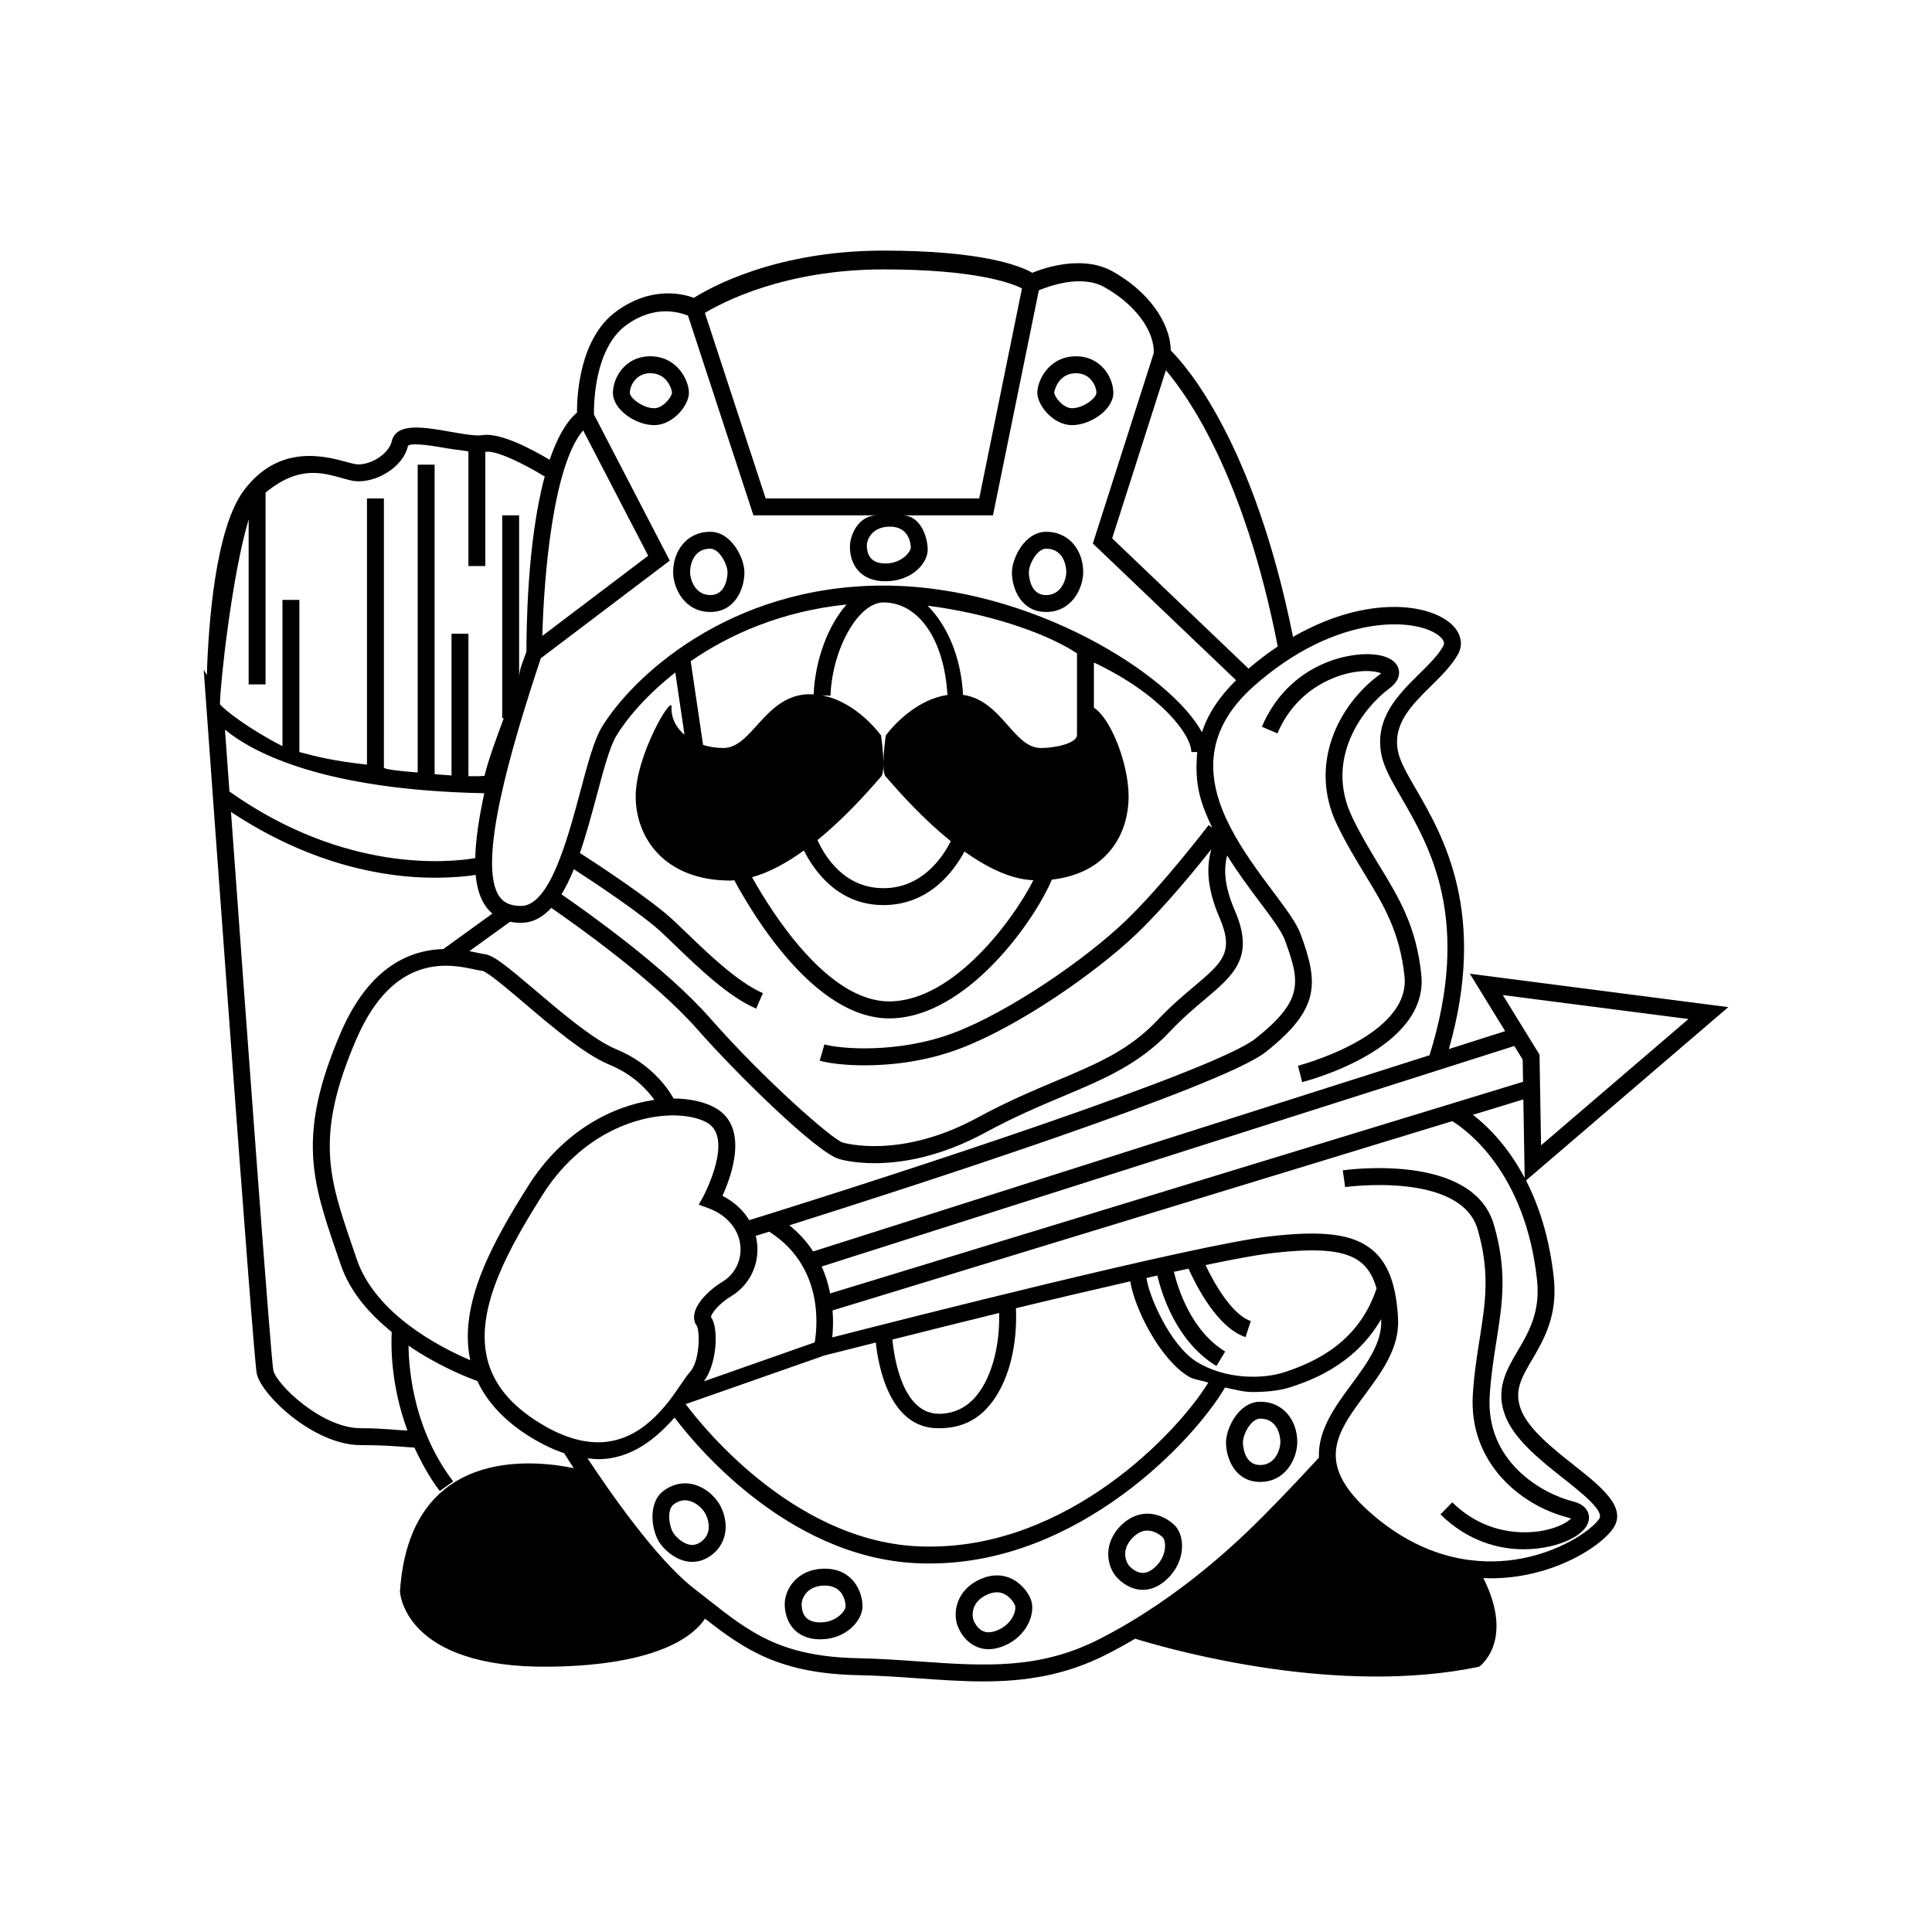 <svg width="640" height="640" xmlns="http://www.w3.org/2000/svg" version="1.1">

 <g>
  <title>Layer 1</title>
  <g id="svg_78">
   <path id="svg_25" d="m521.4,485.365c-7.043,-5.578 -15.023,-11.898 -17.527,-18.344c-2.43,-6.242 0.129,-10.605 3.668,-16.633c3.801,-6.481 8.527,-14.543 7.18,-27.055c-1.457,-13.473 -4.988,-24.062 -9.207,-32.289l67.008,-57.418l-85.617,-11.07l11.703,19.023l-18.648,5.938c12.812,-44.941 -1.855,-70.469 -10.797,-85.914c-2.918,-5.039 -5.441,-9.391 -6.086,-12.801c-1.715,-9.023 4.441,-15.102 10.953,-21.539c3.32,-3.277 6.742,-6.664 8.898,-10.426c2.016,-3.535 0.984,-7.582 -2.699,-10.574c-8.438,-6.856 -28.984,-8.488 -51.895,4.723c-12.945,-64.477 -35.449,-89.887 -40.512,-94.898c-0.117,-9.387 -7.676,-19.75 -19.266,-26.188c-9.852,-5.473 -22.328,-1.266 -26.594,0.465c-4.043,-2.312 -16.605,-7.348 -49.32,-7.348c-35.559,0 -57.309,12.188 -62.781,15.652c-3.859,-1.434 -14.172,-3.914 -25.672,4.457c-12.266,8.914 -13.082,28.023 -13.055,33.543c-3.812,3.258 -6.754,8.895 -9.062,15.641c-5.606,-3.344 -16.477,-9.207 -22.371,-8.148c-1.992,0.352 -6.492,-0.43 -10.449,-1.125c-8.859,-1.562 -18.004,-3.164 -19.48,3.148c-1.055,4.508 -7.695,8.176 -11.84,7.594c-0.785,-0.105 -1.824,-0.398 -3.07,-0.734c-7.293,-1.973 -22.469,-6.066 -34.066,9.398c-9.52,12.695 -11.766,44.547 -12.281,61.219l-1.035,-1.855l0.902,12.516c0.629,8.793 15.445,214.48 16.656,220.63c1.367,7.004 18.867,23.766 34.465,23.766l0.371,0c9.559,0 14.93,0.746 17.414,0.801c2.152,4.664 4.894,9.816 8.391,14.402l4.453,-3.18c-12.773,-16.754 -14.684,-35.945 -14.801,-44.98c9.832,6.746 19.531,10.555 22.812,11.727c3.328,7.168 9.25,13.453 17.754,18.672c3.731,2.289 7.387,4.019 10.965,5.219c0.605,0.957 1.719,2.703 3.207,4.973c-13.164,-2.754 -54.398,-7.461 -57.574,40.84c0,0 0.969,25.508 49.609,24.922c37.078,-0.453 48.223,-10.949 51.438,-15.922c13.184,10.309 24.773,18.199 50.742,18.723c6.883,0.133 13.535,0.605 19.977,1.059c7.242,0.508 14.348,1.012 21.414,1.012c13.5,0 26.867,-1.824 40.812,-8.898c3.293,-1.676 6.473,-3.434 9.547,-5.242c14.133,4.316 67.57,18.973 113.95,9.277c0,0 11.949,-8.301 1.395,-29.379c0.801,0.035 1.625,0.09 2.398,0.09c3.148,0 6.066,-0.246 8.695,-0.621c16.262,-2.363 28.48,-10.785 31.961,-16.004c4.59,-6.875 -3.969,-13.656 -13.035,-20.844l0.003,0.002zm-16.328,-95.148c-5.711,-10.801 -12.531,-17.375 -17.148,-20.922l16.703,-5.102l0.445,26.024zm54.258,-52.652l-48.836,41.848l-0.508,-30.043l-12.156,-19.746l61.5,7.941zm-54.926,13.43l0.125,7.359l-229.53,70.113c-0.578,-2.894 -1.445,-5.914 -2.812,-8.926l229.45,-73.047l2.768,4.5zm-173.43,83.945c0.32,11.586 -2.832,22.52 -8.359,28.379c-3.219,3.41 -7.234,5.035 -11.723,5.019c-11.859,-0.203 -14.656,-18.211 -15.27,-24.594c9.891,-2.5 22.207,-5.578 35.352,-8.805l0,0zm-40.859,9.789c0.895,8.293 4.727,28.391 20.68,28.391l0.387,0c5.953,0 11.305,-1.926 15.508,-6.367c8.059,-8.535 10.355,-22.398 9.855,-33.383c12.609,-3.074 25.703,-6.106 37.879,-8.91c1.367,9 9.844,25.691 19.102,31.395c2.199,1.355 4.469,1.332 6.742,2.16c-10.781,17.398 -46.582,54.305 -92.102,54.305l-0.852,0c-42.426,0 -74.02,-38.914 -80.203,-47.23c0.156,-0.211 0.301,0.102 0.453,-0.105l45.543,-15.965c0.594,-0.152 7.051,-1.766 17.008,-4.289l-0.001,-0.001zm93.273,-22.199c1.527,6.473 6.434,21.996 19.57,29.973l2.91,-4.789c-11.211,-6.809 -15.613,-20.691 -17,-26.402c1.645,-0.363 3.258,-0.719 4.84,-1.055c2.519,5.629 9.609,19.629 18.891,22.668l1.742,-5.324c-6.106,-1.992 -12.02,-12.234 -14.996,-18.535c9.223,-1.926 16.812,-3.336 21.578,-3.898c16.426,-1.938 25.16,-0.992 30.168,3.238c2.234,1.887 3.84,4.664 4.918,8.41c-5.906,17.754 -20.172,24.336 -30.469,27.727c-7.398,2.426 -19.656,2.402 -29.07,-3.394c-8.965,-5.527 -16.07,-22.293 -16.664,-27.797c1.203,-0.289 2.391,-0.551 3.582,-0.82l-0,-0.001zm-147.87,13.789c0,-0.98 2.367,-4.312 6.703,-6.934c5.996,-3.633 9.289,-10.258 8.602,-17.293c-0.09,-0.918 -0.258,-1.812 -0.477,-2.695c1.023,-0.32 2.519,-0.789 4.465,-1.395c17.914,11.414 16.023,31.137 15.07,36.68l-36.719,12.906c4.5,-5.914 4.902,-18.039 2.356,-21.27l0.001,0zm1.328,-69.379c-3.594,-1.977 -8.332,-3.023 -13.699,-3.039c-1.953,-3.465 -7.543,-11.625 -19.156,-16.391c-7.269,-2.981 -18.031,-12.125 -26.684,-19.477c-9.258,-7.867 -13.844,-11.664 -16.84,-11.969c-0.488,-0.051 -1.18,-0.207 -2.055,-0.398c-0.801,-0.172 -1.809,-0.379 -2.922,-0.582l13.461,-9.734c1.141,0.23 2.359,0.34 3.656,0.34c3.922,0 7.195,-1.863 10.02,-4.93c7.504,5.164 34.016,23.867 48.383,40.219c12.477,14.195 39.441,40.828 46.945,42.941l0,0.004c0.375,0.117 4.641,1.395 11.738,1.395c8.656,0 21.531,-1.902 36.707,-10.148c9.695,-5.258 18.352,-8.91 25.996,-12.117c13.402,-5.641 24.969,-10.512 35.191,-21.379c4.066,-4.316 7.992,-7.633 11.465,-10.562c9.672,-8.152 16.66,-14.039 10.062,-29.332c-3.969,-9.199 -3.574,-14.555 -2.613,-18.418c3.5,5.672 7.371,10.848 10.695,15.277c3.953,5.273 7.371,9.828 8.473,12.852c4.969,13.699 6.344,19.77 -9.789,32.562c-13.203,10.477 -114.94,43.754 -167.7,60.145c-2.004,-3.328 -5.012,-6.113 -8.863,-8.059c2.988,-6.543 8.973,-22.898 -2.469,-29.199l-0.002,0zm-79.617,-45.797c1.133,0.242 2.039,0.43 2.598,0.48c1.805,0.43 8.484,6.109 13.855,10.672c9.418,8.004 20.094,17.074 28.184,20.395c7.812,3.203 12.5,8.281 14.918,11.664c-13.586,1.898 -30.184,10.07 -41.797,28.477c-11.445,18.148 -23.27,39.043 -19.207,57.746c-10.031,-4.262 -31.465,-15.262 -37.664,-33.605l-1.367,-4.019c-7.805,-22.855 -12.516,-36.652 1.281,-68.68c12.465,-28.902 31.191,-24.871 39.199,-23.129l0,-0.001zm32.871,-33.215c6.586,4.273 22.77,14.98 29.43,21.281l3.762,3.606c8.43,8.109 17.977,17.309 27.199,21.312l2.231,-5.141c-8.301,-3.602 -17.863,-12.809 -25.547,-20.203l-3.797,-3.633c-7.469,-7.074 -25.414,-18.809 -31.27,-22.586c2.102,-6.113 3.891,-12.797 5.606,-19.203c2.195,-8.211 4.266,-15.961 6.367,-19.465c3.504,-5.84 10.109,-13.668 19.621,-21.117l3.047,20.621c-2.773,-2.375 -4.481,-5.543 -4.301,-9.246c0.195,-4.172 -11.867,16.016 -11.867,29.664c0,13.648 9.492,27.883 31.445,27.883c0.402,0 0.816,-0.086 1.223,-0.105c6.227,11.574 26.672,45.758 51.289,45.758c25.57,0 48.242,-32.426 53.898,-45.965c18.258,-2.07 25.426,-15.055 25.426,-27.562c0,-10.863 -5.891,-25.84 -11.492,-29.398l0,-14.969c22.398,10.625 32.277,24.062 32.277,29.66l1.949,0c-1.008,11.199 1.277,17.219 4.945,25.047l-1.18,-0.844c-0.145,0.195 -15.047,19.773 -27.586,31.809c-12.914,12.383 -38.371,30.082 -56.984,37.07c-18.555,6.961 -37.789,5.207 -42.688,3.769l-1.566,5.387c2.734,0.797 8.094,1.547 14.879,1.547c8.91,0 20.277,-1.289 31.348,-5.449c19.543,-7.336 45.289,-25.211 58.891,-38.254c9.219,-8.844 19.348,-21.219 24.594,-27.844c-1.211,4.481 -2.129,11.379 2.738,22.652c4.949,11.473 1.004,14.801 -8.527,22.836c-3.59,3.023 -7.648,6.445 -11.934,11c-9.414,10.012 -19.945,14.441 -33.281,20.059c-7.762,3.266 -16.555,6.961 -26.488,12.359c-25.406,13.789 -43.934,8.371 -44.566,8.242c-3.496,-1.07 -26.035,-20.828 -43.949,-41.211c-14.855,-16.906 -41.289,-35.566 -49.242,-41.02c1.492,-2.461 2.859,-5.273 4.102,-8.348l-0.001,0.001zm166.67,-44.465c0,2.688 -6.938,4.324 -11.973,4.324c-9.102,0 -12.891,-15.766 -25.766,-17.602c-0.695,-12.824 -5.41,-23.223 -11.766,-29.535c18.566,2.324 38.305,8.414 49.504,15.777l0.001,27.036zm-90.473,38.266c3.371,6.715 11.301,18.094 26.344,18.094c15.02,0 23.223,-11.016 26.848,-17.746c7.293,5.207 15.266,9.207 22.82,9.52c-6.059,12.098 -26.047,40.129 -47.773,40.129c-20.289,0 -38.645,-29.035 -45.414,-41.137c5.82,-1.602 11.699,-4.891 17.176,-8.859l-0.001,-0zm47.555,-51.504c-12.137,1.766 -20.418,13.406 -20.418,13.406s-1.781,11.867 0,13.641c1.012,1.012 9.969,12.074 21.539,21.387c-2.789,5.492 -9.621,15.562 -22.328,15.562c-13.008,0 -19.434,-10.59 -21.852,-15.934c11.34,-9.23 20.059,-20.016 21.062,-21.016c1.781,-1.781 0,-13.641 0,-13.641s-7.891,-11.109 -19.555,-13.281l2.812,0.105c0.578,-15.59 9.262,-30.891 17.535,-30.891c11.727,0 20.152,12.422 21.203,30.66l0.002,0.002zm-44.324,-0.195c-0.66,-0.035 -1.32,-0.074 -2,-0.043c-14.234,0.594 -18.391,17.797 -27.883,17.797c-2.367,0 -4.652,-0.352 -6.742,-1.012l-4.098,-27.754c12.906,-8.91 30.23,-16.586 51.664,-18.77c-6.316,6.996 -10.48,18.754 -10.941,29.781l-0,0.001zm207.18,-19.41c2.273,1.848 1.59,3.051 1.367,3.445c-1.77,3.09 -4.781,6.07 -7.973,9.219c-6.926,6.848 -14.789,14.609 -12.516,26.562c0.816,4.352 3.434,8.859 6.738,14.566c9.297,16.043 23.238,40.234 9.23,85.152l-204.18,64.996c-2,-3.059 -4.559,-6.004 -7.879,-8.664c37.082,-11.703 143.21,-45.824 157.85,-57.445c18.047,-14.312 17.383,-22.832 11.57,-38.859c-1.379,-3.809 -4.856,-8.438 -9.25,-14.309c-4.793,-6.391 -10.152,-13.598 -14.102,-21.258c-0.023,-0.043 -0.016,-0.094 -0.039,-0.141l-0.023,0.012c-7.516,-14.656 -9.727,-30.98 7.816,-46.574c27.309,-24.262 53.852,-22.797 61.387,-16.703l0.003,0.001zm-53.441,3.527c-3.203,2.129 -6.434,4.594 -9.672,7.34l-45.176,-43.152l17.793,-55.676c7.301,8.527 26.039,34.992 37.055,91.488l-0,0zm-84.723,-118.62l-14.168,69.598l-70.738,0l-20.133,-61.473c5.789,-3.488 26.488,-14.41 59.141,-14.41c30.289,-0.004 42.285,4.477 45.898,6.285l0,-0zm-131.06,12.152c9.547,-6.945 17.758,-4.144 20.418,-3.129l21.688,66.176l40.887,0c-6.086,0 -8.934,6.441 -8.934,10.438c0,5.394 3.078,11.395 11.754,11.395c8.68,0 14.012,-5.898 14.012,-10.457c0,-4.172 -2.352,-11.379 -8.379,-11.379l30.004,0l15.199,-74.559c3.461,-1.395 14.012,-5.332 21.695,-1.055c10.035,5.57 16.703,14.449 16.352,21.895l-20.16,63.039l47.441,45.289c-5.797,5.684 -9.414,11.457 -11.305,17.238c-10.09,-18.848 -56.375,-48.586 -105.51,-48.586c-51.52,0 -83.598,30.762 -93.363,47.035c-2.508,4.184 -4.582,11.93 -6.977,20.898c-4.305,16.117 -10.207,38.191 -19.691,38.191c-3.367,0 -5.633,-0.969 -7.129,-3.051c-7.688,-10.672 4.016,-49.969 13.664,-79l42.719,-32.34l-25.109,-48.391c-0.062,-3.367 0.094,-21.918 10.723,-29.648l0,0zm87.344,66.781c6.809,0 6.887,6.609 6.887,6.887c0,1.367 -2.894,5.309 -8.41,5.309c-4.082,0 -6.156,-2.051 -6.156,-6.098c-0.004,-1.289 1.301,-6.098 7.68,-6.098l0,0zm-137.4,109.8c-8.625,1.469 -43.148,5.027 -81.426,-22.055c-0.539,-7.426 -1.031,-14.324 -1.477,-20.492c9.445,7.746 32.805,20.008 85.902,21.055c-1.879,8.652 -2.859,15.723 -3,21.492l0.001,0zm35.742,-141.7l21.555,41.535l-35.066,26.551c0.488,-19.512 3.504,-56.371 13.512,-68.086l-0.001,0zm-110.8,29.523l0,54.633l5.602,0l-0.004,-63.523c11.199,-9.277 19.176,-6.481 25.652,-4.731c1.527,0.414 2.699,0.75 3.668,0.879c6.699,0.875 16.191,-4.188 17.879,-11.691c1.398,-1.16 9.141,0.191 13.25,0.918c2.34,0.41 6.754,0.801 6.754,1.047l0,37.902l5.602,0l0,-37.816c0,-0.004 -0.004,0 0.039,-0.012c3.484,-0.672 12.965,4.09 19.633,8.16c-5.977,22.035 -6.031,51.961 -6.055,58.031c-0.977,2.945 -2.422,5.777 -2.422,8.543l0,-53.707l-5.602,0l0,67.199l0.516,0c-2.062,5.602 -5.019,13.422 -6.394,19.113c-1.375,-0.023 0.281,0.141 -5.316,0.102l0,-47.215l-5.602,0l0,47.008c0,-0.141 -5.602,-0.324 -5.602,-0.543l0,-102.46l-5.602,0l0,101.98c-5.602,-0.453 -11.199,-1.012 -11.199,-1.645l0.004,-89.133l-5.602,0l0,88.168c-11.199,-1.227 -16.801,-2.656 -22.398,-4.176l0,-50.391l-5.602,0l0,48.457c-11.199,-5.738 -19.359,-12.117 -20.715,-13.906c-0.004,-5.887 3.914,-42.648 9.516,-61.184l-0,-0.008zm52.602,301.79c-3.074,-0.035 -7.941,-0.758 -15.207,-0.758l-0.293,0c-12.941,0 -28.055,-14.656 -28.945,-19.219c-0.816,-4.418 -8.898,-114.26 -14.012,-184.94c27.02,17.926 51.711,21.797 67.312,21.797c6.121,0 10.812,-0.453 13.738,-0.934c0.426,4.457 1.551,7.918 3.371,10.445c0.645,0.891 1.371,1.695 2.18,2.367l-16.238,11.75c-10.375,0.301 -24.297,5.18 -33.988,27.66c-14.656,34.008 -9.402,49.41 -1.445,72.711l1.359,4.004c3.199,9.453 9.762,16.594 16.961,22.496c-0.242,4.496 -0.371,17.539 5.207,32.621l0,-0.001zm26.359,-24.062c-3.898,-16.727 7.453,-36.641 18.395,-53.996c12.246,-19.41 30.391,-26.324 43.293,-26.324c4.418,0 8.367,0.836 11.129,2.359c9.133,5.023 -1.004,24.164 -1.102,24.359l-1.562,2.863l3.062,1.113c6.16,2.238 10.16,6.894 10.707,12.461c0.477,4.859 -1.793,9.445 -5.93,11.949c-4.082,2.477 -8.539,6.703 -9.289,10.574c-0.379,1.973 0.254,3.336 0.816,4.082c0.992,1.742 1.094,11.688 -2.438,15.445c-0.684,0.723 -1.598,2.039 -2.738,3.723c-4.586,6.766 -13.121,19.359 -27.57,19.359c-5.93,0 -12.422,-2.141 -19.281,-6.352c-9.781,-6.023 -15.508,-13.09 -17.492,-21.617l-0.001,0.001zm202.62,93.273c-19.859,10.078 -38.129,8.781 -59.297,7.301c-6.508,-0.461 -13.238,-0.934 -20.254,-1.074c-25.809,-0.52 -35.973,-8.52 -50.035,-19.605l-4.519,-3.539c-12.414,-9.605 -28.281,-32.57 -35.219,-43.094c1.164,0.129 2.34,0.297 3.484,0.297c11.457,0 19.68,-7.402 25.344,-13.781c8.371,11.094 40.098,48.328 83.797,48.328l0.902,0c49.051,0 87.305,-40.621 97.652,-58.289c3.125,0.648 6.195,1.5 9.031,1.5c5.106,0 9.531,-0.582 12.438,-1.539c5.691,-1.863 21.254,-6.887 30.258,-22.629c0,0.027 0.004,0.113 0.004,0.141c0.375,7.617 -4.594,14.387 -9.863,21.52c-5.371,7.273 -11.145,15.113 -10.762,24.23c-2.598,2.824 -10.969,11.879 -18.312,19.227c-6.656,6.66 -26.945,26.949 -54.648,41.008l-0.001,-0.001zm165.83,-39.984c-2.441,3.664 -13.188,11.402 -28.105,13.57c-11.312,1.641 -28.461,0.52 -46.078,-14.164c-20.641,-17.199 -13.043,-27.492 -3.422,-40.523c5.621,-7.606 11.43,-15.477 10.949,-25.094c-0.555,-11.133 -3.231,-18.367 -8.434,-22.758c-6.324,-5.344 -16.289,-6.668 -34.434,-4.519c-25.176,2.969 -122.96,27.875 -144.56,33.426c0.234,-2.336 0.375,-5.41 0.105,-8.941l205.28,-62.703c4.402,2.695 24.203,16.699 28.074,52.555c1.152,10.668 -2.703,17.254 -6.441,23.613c-3.672,6.254 -7.469,12.723 -4.059,21.5c3.051,7.863 11.664,14.688 19.266,20.707c6.047,4.781 13.578,10.75 11.859,13.332l-0.001,-0z"/>
   <path id="svg_26" d="m448.37,222.675c4.828,-0.824 7.926,-0.168 9.141,0.379c-0.145,0.145 -0.352,0.32 -0.629,0.52c-13.492,9.945 -23.605,29.754 -13.906,49.75c3.062,6.316 6.184,11.434 9.199,16.387c6.184,10.152 11.523,18.922 13.082,33.707c2.09,19.867 -34.906,29.52 -35.281,29.617l1.379,5.426c1.719,-0.43 42.066,-10.965 39.469,-35.629c-1.691,-16.039 -7.336,-25.301 -13.871,-36.035c-2.945,-4.84 -5.992,-9.84 -8.938,-15.914c-9.559,-19.707 3.797,-36.613 12.191,-42.801c3.578,-2.637 3.457,-5.234 3.07,-6.551c-0.828,-2.801 -4.055,-4.508 -9.066,-4.801c-8.797,-0.508 -27.562,3.852 -36.203,24.012l5.152,2.207c6.867,-16.023 21.035,-19.57 25.211,-20.273l-0,-0.001z"/>
   <path id="svg_27" d="m521.01,497.345c-10.113,-2.531 -28.887,-13.098 -27.531,-34.957c0.422,-6.738 1.34,-12.516 2.223,-18.109c1.977,-12.41 3.68,-23.129 -0.844,-38.613c-6.961,-23.812 -48.281,-18.223 -50.047,-17.977l0.789,5.543c0.375,-0.062 38.266,-5.207 43.887,14.004c4.168,14.273 2.555,24.41 0.688,36.16c-0.906,5.719 -1.848,11.637 -2.285,18.637c-1.371,22.18 15.5,36.668 31.758,40.738c0.336,0.086 0.582,0.164 0.785,0.242c-0.914,0.965 -3.523,2.738 -8.309,3.832c-4.121,0.941 -18.586,3.035 -31.031,-9.184l-3.926,3.992c9,8.844 19.129,11.562 27.621,11.562c6.266,0 11.637,-1.488 14.992,-3.098c4.531,-2.18 6.867,-4.977 6.57,-7.887c-0.148,-1.352 -1.02,-3.797 -5.34,-4.887l-0.001,0z"/>
   <path id="svg_28" d="m216.71,140.833c6.238,0 11.504,-6.574 11.504,-10.707c0,-4.082 -3.863,-12.098 -12.789,-12.098c-8.449,0 -12.383,7.219 -12.383,12.098c-0.004,5.66 7.644,10.707 13.668,10.707zm-1.285,-17.203c5.762,0 7.191,5.684 7.191,6.484c-0.055,1.215 -2.844,5.117 -5.902,5.117c-3.719,0 -8.074,-3.375 -8.074,-5.106c-0.004,-2.269 1.992,-6.496 6.785,-6.496l-0,0z"/>
   <path id="svg_29" d="m222.99,189.445c0,5.516 3.82,13.281 12.305,13.281c8.293,0 11.305,-7.824 11.305,-13.082c0,-4.754 -4.297,-13.48 -11.305,-13.48c-8.078,0 -12.305,6.68 -12.305,13.281zm12.309,-7.684c3.062,0 5.707,5.281 5.707,7.879c0,0.309 -0.066,7.481 -5.707,7.481c-5.066,0 -6.703,-5.176 -6.703,-7.684c-0.004,-0.305 0.074,-7.676 6.703,-7.676z"/>
   <path id="svg_30" d="m355.13,140.833c6.027,0 13.676,-5.039 13.676,-10.707c0,-4.879 -3.938,-12.098 -12.383,-12.098c-8.934,0 -12.797,8.008 -12.797,12.098c0.004,4.129 5.266,10.707 11.504,10.707zm1.293,-17.203c4.789,0 6.781,4.227 6.781,6.496c0,1.73 -4.356,5.106 -8.074,5.106c-3.051,0 -5.848,-3.898 -5.902,-5.106c0,-0.812 1.43,-6.496 7.195,-6.496z"/>
   <path id="svg_31" d="m346.52,202.725c8.488,0 12.305,-7.766 12.305,-13.281c0,-6.602 -4.227,-13.281 -12.305,-13.281c-7.012,0 -11.305,8.727 -11.305,13.48c-0.004,5.262 3.004,13.082 11.305,13.082zm0,-20.961c6.629,0 6.703,7.363 6.703,7.684c0,2.508 -1.641,7.684 -6.703,7.684c-5.641,0 -5.707,-7.18 -5.707,-7.481c0,-2.598 2.644,-7.887 5.707,-7.887z"/>
   <path id="svg_32" d="m429.74,477.625c0,-6.602 -4.227,-13.281 -12.305,-13.281c-7.012,0 -11.305,8.73 -11.305,13.48c0,5.258 3.008,13.082 11.305,13.082c8.492,-0.004 12.305,-7.769 12.305,-13.281zm-12.301,7.68c-5.641,0 -5.707,-7.172 -5.707,-7.481c0,-2.594 2.644,-7.879 5.707,-7.879c6.629,0 6.703,7.371 6.703,7.684c0,2.5 -1.641,7.676 -6.703,7.676z"/>
   <path id="svg_33" d="m226.92,491.375c-2.43,0 -4.762,0.789 -6.938,2.348c-5.699,4.082 -4.106,13.676 -1.34,17.539c2.023,2.828 6.031,6.125 10.656,6.125c2.168,0 4.234,-0.695 6.148,-2.066c3.148,-2.25 4.898,-5.621 4.938,-9.477c0.027,-2.941 -0.969,-6.113 -2.664,-8.484c-2.07,-2.898 -5.996,-5.984 -10.801,-5.984l0.001,0zm5.266,19.395c-0.957,0.684 -1.898,1.02 -2.891,1.02c-2.336,0 -4.801,-1.965 -6.109,-3.785c-1.512,-2.109 -2.441,-7.941 0.051,-9.727c1.203,-0.855 2.441,-1.293 3.68,-1.293c2.516,0 4.949,1.824 6.25,3.641c0.797,1.109 1.637,3.051 1.617,5.168c-0.016,2.074 -0.891,3.75 -2.598,4.977l0,0z"/>
   <path id="svg_34" d="m273.23,519.645c-9.16,0 -13.281,6.844 -13.281,11.699c0,5.398 3.078,11.703 11.754,11.703c8.688,0 14.016,-6.356 14.016,-10.91c0,-5.023 -3.324,-12.492 -12.488,-12.492l-0.001,0zm-1.527,17.797c-4.082,0 -6.156,-2.051 -6.156,-6.106c0,-1.289 1.305,-6.098 7.684,-6.098c6.809,0 6.887,6.613 6.887,6.887c0.004,1.375 -2.894,5.316 -8.414,5.316l0,0z"/>
   <path id="svg_35" d="m330.24,521.865c-1.727,0 -3.5,0.391 -5.281,1.16c-8.41,3.629 -9.488,11.547 -7.566,16c1.973,4.562 5.734,7.293 10.074,7.293c1.703,0 3.5,-0.402 5.356,-1.203c3.422,-1.477 6.184,-4.027 7.773,-7.184c1.477,-2.941 1.77,-6.074 0.777,-8.379c-1.238,-2.859 -4.965,-7.688 -11.133,-7.688l0,-0zm5.348,13.547c-0.582,1.148 -1.992,3.269 -4.988,4.559c-1.141,0.492 -2.199,0.746 -3.137,0.746c-2.828,0 -4.305,-2.453 -4.934,-3.91c-0.508,-1.18 -1.215,-6.113 4.641,-8.641c1.07,-0.465 2.106,-0.699 3.062,-0.699c3.269,0 5.348,2.816 5.988,4.305c0.219,0.488 0.23,1.914 -0.633,3.641l0,0z"/>
   <path id="svg_36" d="m380.07,501.425c-3.031,0 -5.941,1.25 -8.422,3.606c-6.641,6.312 -4.918,14.113 -1.566,17.629c1.422,1.496 4.414,3.992 8.496,3.992c2.844,0 5.566,-1.215 8.086,-3.613c6.293,-5.981 5.777,-14.262 2.644,-17.566c-1.863,-1.949 -5.269,-4.047 -9.238,-4.047l0,-0.001zm2.727,17.559c-1.445,1.371 -2.867,2.066 -4.227,2.066c-2.066,0 -3.793,-1.574 -4.434,-2.25c-0.887,-0.93 -3.254,-5.312 1.371,-9.711c1.461,-1.383 2.953,-2.062 4.559,-2.062c2.352,0 4.356,1.457 5.176,2.312c0.941,0.992 1.559,5.84 -2.445,9.645z"/>
  </g>
 </g>
</svg>
